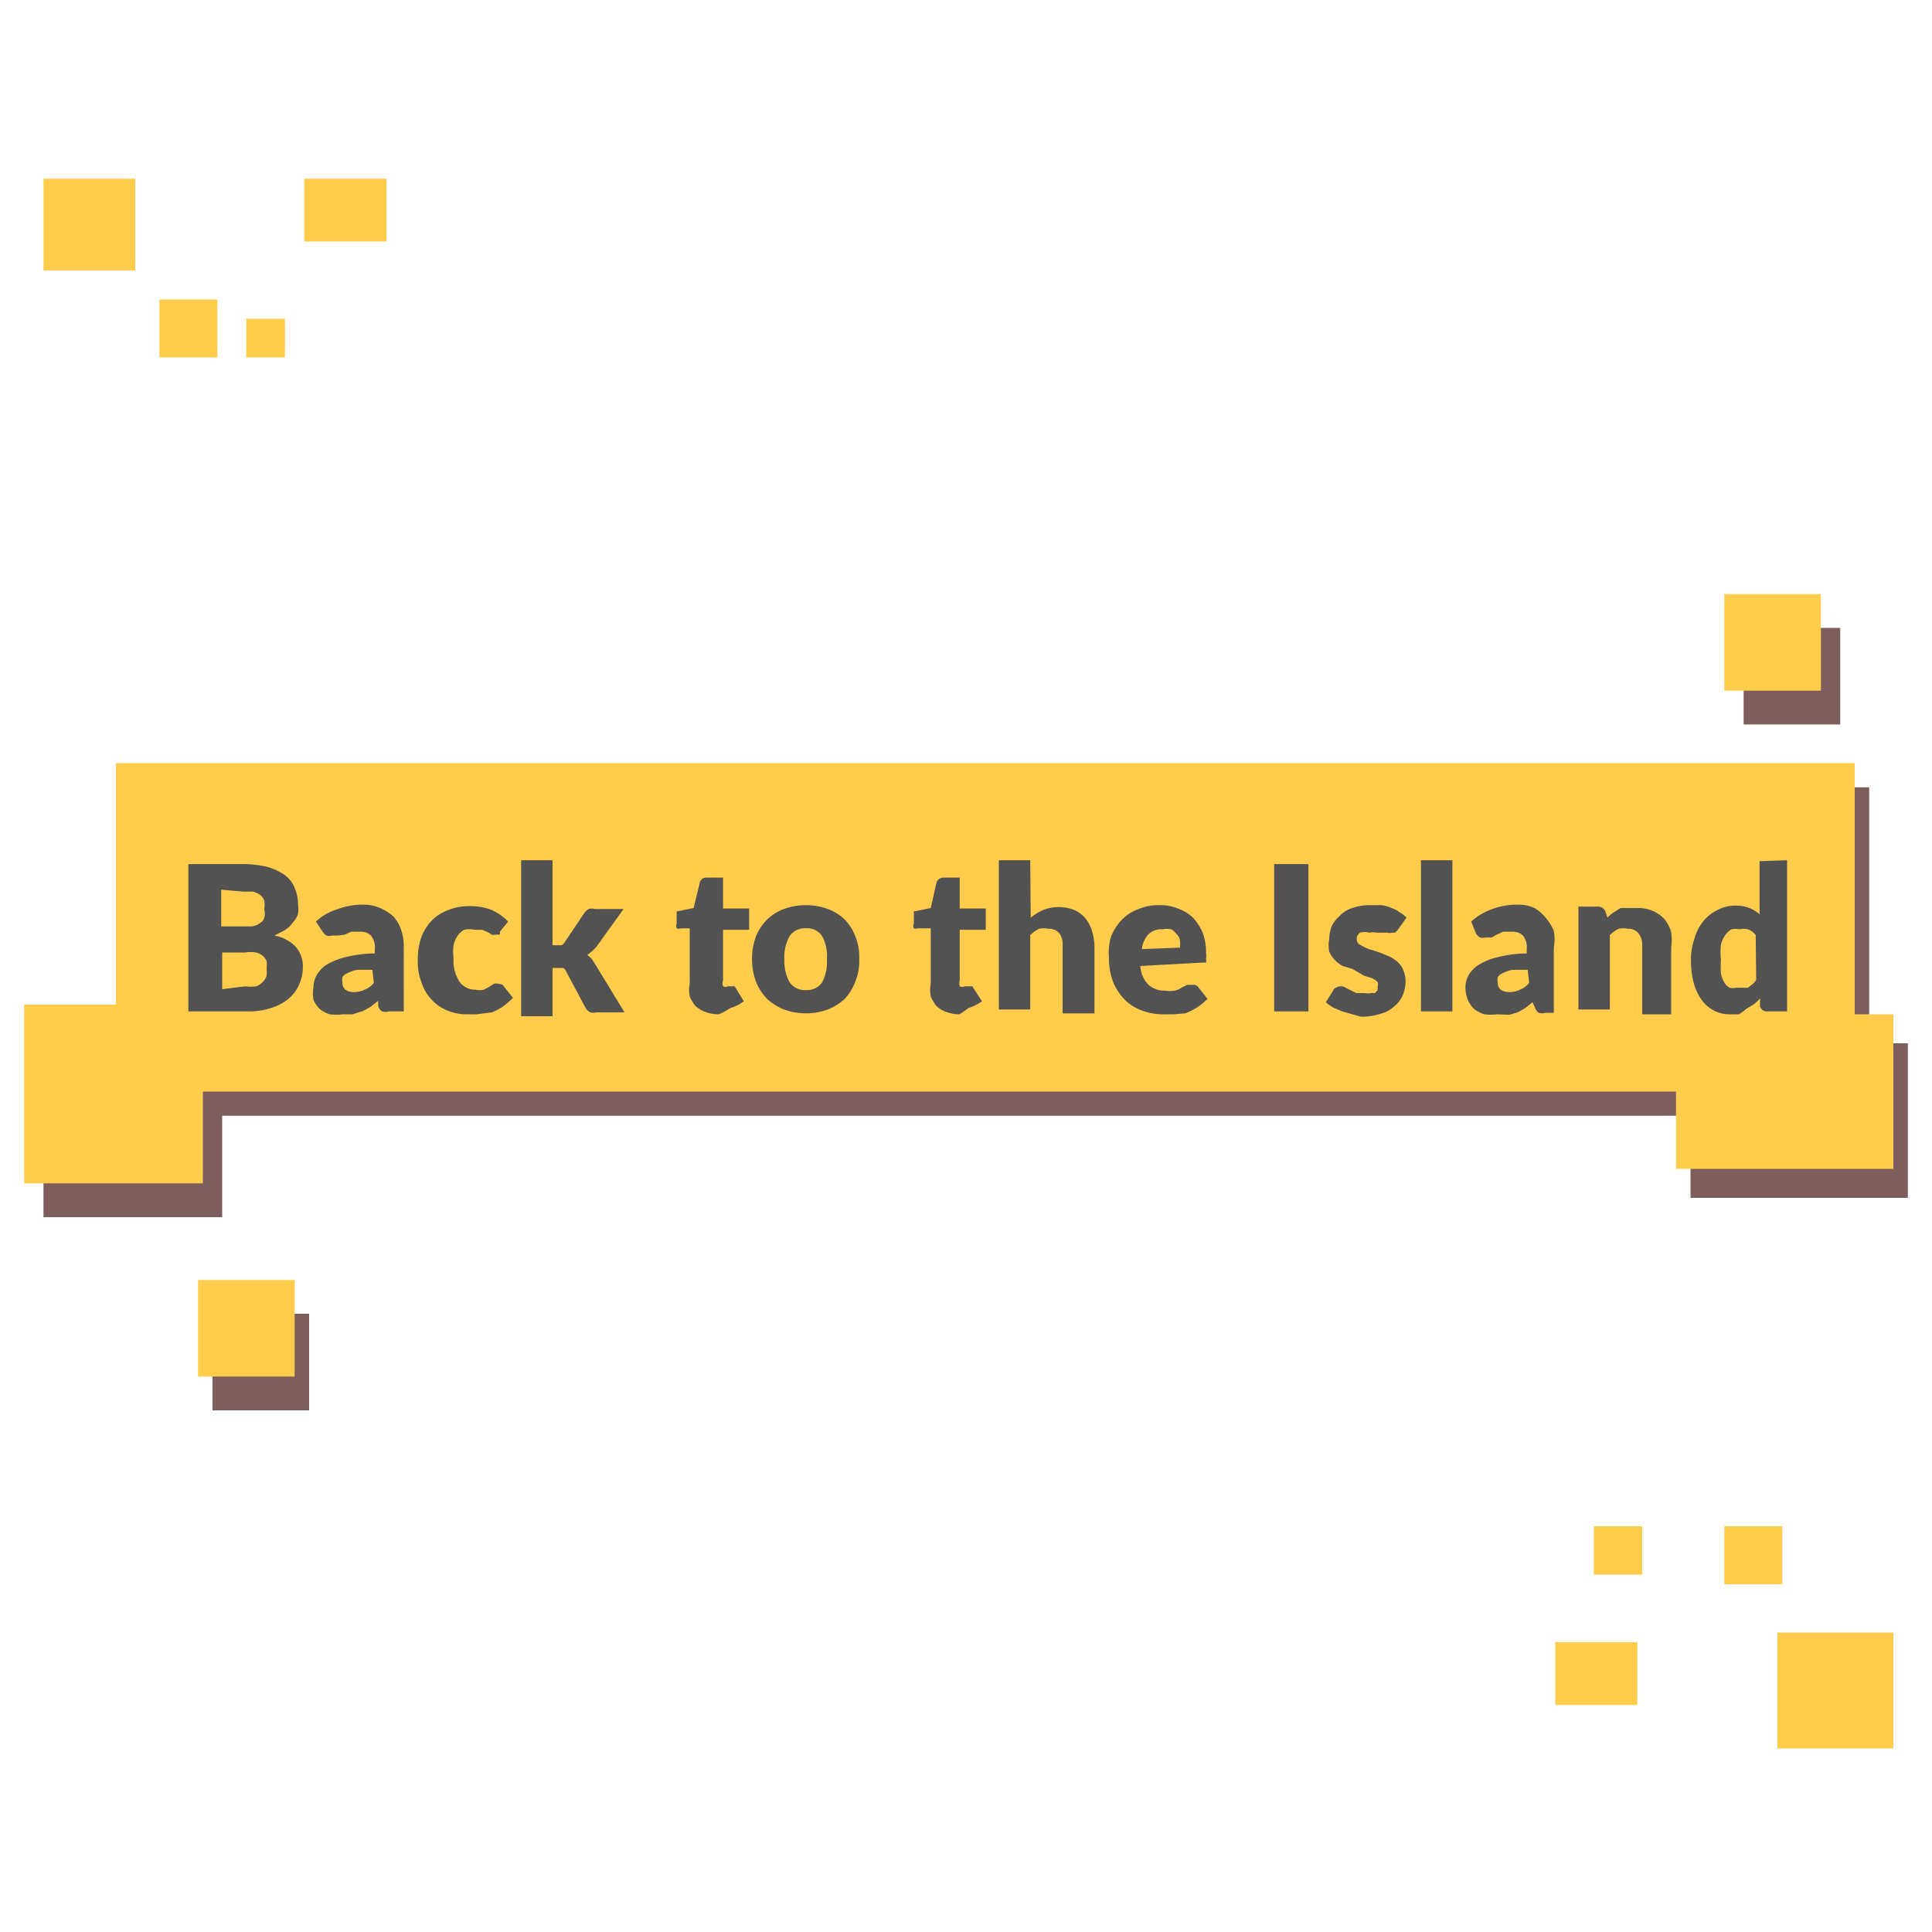 <svg id="Layer_1" data-name="Layer 1" xmlns="http://www.w3.org/2000/svg" viewBox="0 0 40 40">
  <defs>
    <style>
      .cls-1 {
        fill: #ffcc4b;
      }

      .cls-2 {
        fill: #7e5e5d;
      }

      .cls-3 {
        fill: #515251;
      }
    </style>
  </defs>
  <g>
    <rect class="cls-1" x="0.9" y="3.7" width="1.9" height="1.9"/>
    <rect class="cls-1" x="3.3" y="6.2" width="1.2" height="1.2"/>
    <rect class="cls-1" x="6.3" y="3.7" width="1.7" height="1.3"/>
    <rect class="cls-1" x="5.1" y="6.6" width="0.8" height="0.8"/>
    <rect class="cls-1" x="36.8" y="33.8" width="2.4" height="2.4"/>
    <rect class="cls-1" x="35.7" y="31.6" width="1.2" height="1.2"/>
    <rect class="cls-1" x="32.2" y="34" width="1.7" height="1.3"/>
    <rect class="cls-1" x="33" y="31.6" width="1" height="1"/>
    <g>
      <rect class="cls-2" x="2.7" y="16.3" width="36" height="6.8"/>
      <rect class="cls-2" x="35" y="21.6" width="4.5" height="3.2"/>
      <rect class="cls-2" x="0.9" y="21.5" width="3.7" height="3.7"/>
      <rect class="cls-2" x="4.4" y="27.2" width="2" height="2"/>
      <rect class="cls-1" x="2.4" y="15.8" width="36" height="6.8"/>
      <rect class="cls-1" x="34.7" y="21" width="4.5" height="3.2"/>
      <rect class="cls-1" x="0.5" y="20.8" width="3.7" height="3.7"/>
      <rect class="cls-1" x="4.1" y="26.5" width="2" height="2"/>
      <rect class="cls-2" x="36.1" y="13" width="2" height="2"/>
      <rect class="cls-1" x="35.7" y="12.3" width="2" height="2"/>
    </g>
  </g>
  <g>
    <path class="cls-3" d="M5,17.89a2.12,2.12,0,0,1,.54.06,1.2,1.2,0,0,1,.36.17.63.63,0,0,1,.2.26.89.89,0,0,1,.07.34.69.69,0,0,1,0,.2.42.42,0,0,1-.1.17.61.61,0,0,1-.16.16l-.23.12a.8.8,0,0,1,.44.23.61.61,0,0,1,.15.43.86.86,0,0,1-.08.36.77.77,0,0,1-.22.29,1,1,0,0,1-.36.19,1.45,1.45,0,0,1-.49.07H3.9V17.89Zm-.42.53v.76H5l.21,0a.34.34,0,0,0,.16-.06.21.21,0,0,0,.1-.11.36.36,0,0,0,0-.19.48.48,0,0,0,0-.18.31.31,0,0,0-.08-.11.52.52,0,0,0-.15-.07l-.2,0Zm.5,2a.75.75,0,0,0,.23,0,.39.39,0,0,0,.14-.1.29.29,0,0,0,.07-.12.77.77,0,0,0,0-.15.68.68,0,0,0,0-.15.28.28,0,0,0-.08-.11.31.31,0,0,0-.14-.07.69.69,0,0,0-.22,0H4.6v.76Z"/>
    <path class="cls-3" d="M6.54,19.08A1.17,1.17,0,0,1,7,18.82a1.44,1.44,0,0,1,.51-.09.86.86,0,0,1,.36.07,1,1,0,0,1,.27.17.74.74,0,0,1,.16.27,1,1,0,0,1,.06.35v1.35H8.05a.26.26,0,0,1-.14,0,.2.2,0,0,1-.08-.11l0-.11-.15.12-.16.09L7.3,21l-.2,0a1.1,1.1,0,0,1-.27,0,.6.6,0,0,1-.21-.11.59.59,0,0,1-.13-.19.71.71,0,0,1,0-.26.53.53,0,0,1,.06-.24.68.68,0,0,1,.2-.22,1.43,1.43,0,0,1,.39-.16,2.6,2.6,0,0,1,.62-.08v-.09a.38.38,0,0,0-.08-.28.29.29,0,0,0-.22-.08l-.19,0-.13.06L7,19.37l-.13,0a.18.18,0,0,1-.11,0,.3.3,0,0,1-.08-.08Zm1.17,1-.32,0a.77.77,0,0,0-.2.07.21.21,0,0,0-.1.08.23.23,0,0,0,0,.11.18.18,0,0,0,.06.15.3.3,0,0,0,.18.05.51.51,0,0,0,.22-.05.46.46,0,0,0,.19-.14Z"/>
    <path class="cls-3" d="M10.35,19.29l0,.06-.08,0a.16.16,0,0,1-.09,0l-.08-.05-.12-.05-.16,0a.46.46,0,0,0-.21,0,.43.43,0,0,0-.14.13.52.52,0,0,0-.08.2,1,1,0,0,0,0,.26.81.81,0,0,0,.12.48.39.39,0,0,0,.33.17.42.42,0,0,0,.18,0l.11-.06.09-.06a.15.15,0,0,1,.1,0s.09,0,.11.05l.19.24a1.68,1.68,0,0,1-.21.18,1,1,0,0,1-.23.12L9.87,21l-.23,0a1,1,0,0,1-.38-.08.87.87,0,0,1-.32-.22.93.93,0,0,1-.21-.35,1.21,1.21,0,0,1-.08-.48,1.49,1.49,0,0,1,.06-.43,1.07,1.07,0,0,1,.21-.36.89.89,0,0,1,.34-.23,1.16,1.16,0,0,1,.47-.09,1.25,1.25,0,0,1,.45.08,1.16,1.16,0,0,1,.34.24Z"/>
    <path class="cls-3" d="M11.44,17.81v1.76h.1l.09,0a.17.17,0,0,0,.06-.06l.41-.61a.32.32,0,0,1,.09-.08.21.21,0,0,1,.12,0h.6l-.56.78a1,1,0,0,1-.19.17l.09.08.07.11.61,1h-.58a.27.27,0,0,1-.13,0,.32.32,0,0,1-.09-.08l-.41-.77a.14.14,0,0,0-.06-.07l-.09,0h-.13v1h-.65V17.81Z"/>
    <path class="cls-3" d="M14.88,21a.78.78,0,0,1-.28-.05.67.67,0,0,1-.2-.12.82.82,0,0,1-.12-.2.77.77,0,0,1,0-.27V19.22h-.18a.12.12,0,0,1-.09,0,.13.13,0,0,1,0-.1v-.25l.35-.07.13-.53a.13.13,0,0,1,.14-.1h.34v.64h.54v.44h-.54V20.3a.16.16,0,0,0,0,.12.1.1,0,0,0,.1,0h.06l0,0,0,0h.08l0,0,.19.31a.82.82,0,0,1-.28.14A1.13,1.13,0,0,1,14.88,21Z"/>
    <path class="cls-3" d="M16.69,18.74a1.33,1.33,0,0,1,.45.08,1,1,0,0,1,.35.22,1,1,0,0,1,.22.35,1.14,1.14,0,0,1,.08.46,1.16,1.16,0,0,1-.08.47,1.09,1.09,0,0,1-.22.36,1.15,1.15,0,0,1-.35.22,1.33,1.33,0,0,1-.45.08,1.34,1.34,0,0,1-.46-.08,1.15,1.15,0,0,1-.35-.22,1.11,1.11,0,0,1-.23-.36,1.36,1.36,0,0,1-.08-.47,1.34,1.34,0,0,1,.08-.46,1.07,1.07,0,0,1,.23-.35,1,1,0,0,1,.35-.22A1.34,1.34,0,0,1,16.69,18.74Zm0,1.76a.38.38,0,0,0,.33-.16.9.9,0,0,0,.1-.48.86.86,0,0,0-.1-.48.36.36,0,0,0-.33-.16.37.37,0,0,0-.34.16.85.85,0,0,0-.11.48.9.9,0,0,0,.11.48A.39.39,0,0,0,16.69,20.5Z"/>
    <path class="cls-3" d="M19.86,21a.76.76,0,0,1-.27-.05.56.56,0,0,1-.2-.12.82.82,0,0,1-.12-.2.77.77,0,0,1,0-.27V19.22H19a.11.11,0,0,1-.08,0,.11.11,0,0,1,0-.1v-.25l.35-.07.12-.53a.15.15,0,0,1,.15-.1h.33v.64h.54v.44h-.54V20.3a.21.21,0,0,0,0,.12.12.12,0,0,0,.11,0h.06l0,0,0,0h.09l0,0,.2.31a.92.92,0,0,1-.28.14A1.26,1.26,0,0,1,19.86,21Z"/>
    <path class="cls-3" d="M21.34,19a1.13,1.13,0,0,1,.26-.16.88.88,0,0,1,.64,0,.66.66,0,0,1,.23.17.77.77,0,0,1,.14.27,1.13,1.13,0,0,1,.05.32v1.38H22V19.56a.36.36,0,0,0-.07-.24.27.27,0,0,0-.22-.09.48.48,0,0,0-.2,0,.68.68,0,0,0-.18.13v1.54h-.65V17.81h.65Z"/>
    <path class="cls-3" d="M23.61,20a.59.59,0,0,0,.17.39.49.49,0,0,0,.34.12.6.6,0,0,0,.2,0,.35.35,0,0,0,.14-.06l.12-.06.11,0a.12.12,0,0,1,.12.05l.19.24a1.24,1.24,0,0,1-.22.18,1.34,1.34,0,0,1-.24.12L24.3,21l-.23,0a1.18,1.18,0,0,1-.43-.08.91.91,0,0,1-.35-.22,1.13,1.13,0,0,1-.24-.36,1.36,1.36,0,0,1-.09-.51A1.15,1.15,0,0,1,23,19.4a1.08,1.08,0,0,1,.21-.34.89.89,0,0,1,.34-.23,1.06,1.06,0,0,1,.45-.09,1,1,0,0,1,.39.07.89.89,0,0,1,.31.19,1.1,1.1,0,0,1,.2.31,1.16,1.16,0,0,1,.07.42.41.41,0,0,1,0,.12.19.19,0,0,1,0,.08s0,0,0,0l-.08,0Zm.82-.38a.77.77,0,0,0,0-.15.24.24,0,0,0-.07-.13.36.36,0,0,0-.11-.1.48.48,0,0,0-.18,0,.39.39,0,0,0-.29.1.56.56,0,0,0-.14.31Z"/>
    <path class="cls-3" d="M27.09,20.94h-.71V17.89h.71Z"/>
    <path class="cls-3" d="M28.94,19.25a.34.34,0,0,1-.06.06h-.07a.15.15,0,0,1-.09,0l-.1,0-.12,0a.34.34,0,0,0-.15,0,.34.34,0,0,0-.19,0,.15.15,0,0,0-.07.13.14.14,0,0,0,.05.11l.11.06a.76.76,0,0,0,.16.06l.18.06.19.08a.91.91,0,0,1,.16.11.42.42,0,0,1,.11.16.56.56,0,0,1,.05.23.73.73,0,0,1-.06.3.58.58,0,0,1-.18.23.63.63,0,0,1-.28.15,1.25,1.25,0,0,1-.4.06L28,21l-.21-.06-.19-.08a1,1,0,0,1-.15-.11l.15-.24a.09.09,0,0,1,.06-.06.18.18,0,0,1,.2,0l.1.05.12.06.18,0a.27.27,0,0,0,.13,0l.08,0,.05-.06a.15.15,0,0,0,0-.07.12.12,0,0,0,0-.1.36.36,0,0,0-.12-.08l-.16-.05L28,20.06,27.8,20a.67.67,0,0,1-.16-.12.57.57,0,0,1-.12-.18.62.62,0,0,1,0-.25.81.81,0,0,1,.05-.27.65.65,0,0,1,.16-.21A.59.59,0,0,1,28,18.8a1.06,1.06,0,0,1,.37-.06l.23,0a.73.73,0,0,1,.21.06.56.56,0,0,1,.17.09.53.53,0,0,1,.14.11Z"/>
    <path class="cls-3" d="M30.07,17.81v3.13h-.65V17.81Z"/>
    <path class="cls-3" d="M30.46,19.08a1.25,1.25,0,0,1,.44-.26,1.46,1.46,0,0,1,.52-.09.81.81,0,0,1,.35.07A.83.83,0,0,1,32,19a1,1,0,0,1,.17.27,1,1,0,0,1,0,.35v1.35H32a.28.28,0,0,1-.14,0,.2.2,0,0,1-.08-.11l-.05-.11-.15.12-.16.09-.17.05L31,21a1.1,1.1,0,0,1-.27,0,.7.7,0,0,1-.21-.11.59.59,0,0,1-.13-.19.71.71,0,0,1-.05-.26.53.53,0,0,1,.06-.24.62.62,0,0,1,.21-.22,1.2,1.2,0,0,1,.39-.16,2.44,2.44,0,0,1,.61-.08v-.09a.38.38,0,0,0-.08-.28.29.29,0,0,0-.22-.08l-.19,0-.13.06-.11.06-.13,0a.2.2,0,0,1-.11,0,.3.3,0,0,1-.08-.08Zm1.17,1-.32,0a.77.77,0,0,0-.2.07.21.21,0,0,0-.1.08.23.23,0,0,0,0,.11.18.18,0,0,0,.06.15.3.3,0,0,0,.18.05.48.48,0,0,0,.22-.05.46.46,0,0,0,.19-.14Z"/>
    <path class="cls-3" d="M33.28,19a.69.69,0,0,1,.13-.11l.14-.09.17,0,.19,0a.75.75,0,0,1,.31.06.7.7,0,0,1,.24.17.77.77,0,0,1,.14.27,1.13,1.13,0,0,1,0,.32v1.38H34V19.56a.36.36,0,0,0-.08-.24.25.25,0,0,0-.21-.09.45.45,0,0,0-.2,0,.68.68,0,0,0-.18.13v1.54h-.65V18.77h.4a.16.16,0,0,1,.16.11Z"/>
    <path class="cls-3" d="M37,17.81v3.13h-.4a.15.15,0,0,1-.16-.1l0-.17a.86.86,0,0,1-.14.13l-.15.09A.75.75,0,0,1,36,21l-.2,0a.69.69,0,0,1-.32-.08.74.74,0,0,1-.25-.22,1.07,1.07,0,0,1-.16-.34,1.73,1.73,0,0,1-.06-.47,1.25,1.25,0,0,1,.07-.45,1,1,0,0,1,.18-.36.86.86,0,0,1,.3-.24.79.79,0,0,1,.38-.09.71.71,0,0,1,.49.18v-1.1Zm-.65,1.55a.36.36,0,0,0-.16-.12.48.48,0,0,0-.18,0,.41.41,0,0,0-.16,0,.37.37,0,0,0-.13.12.53.53,0,0,0-.09.2,1.42,1.42,0,0,0,0,.31,2.33,2.33,0,0,0,0,.29.61.61,0,0,0,.07.18.29.29,0,0,0,.11.11.32.32,0,0,0,.14,0h.13l.11,0,.09-.07a.36.36,0,0,0,.08-.09Z"/>
  </g>
</svg>
